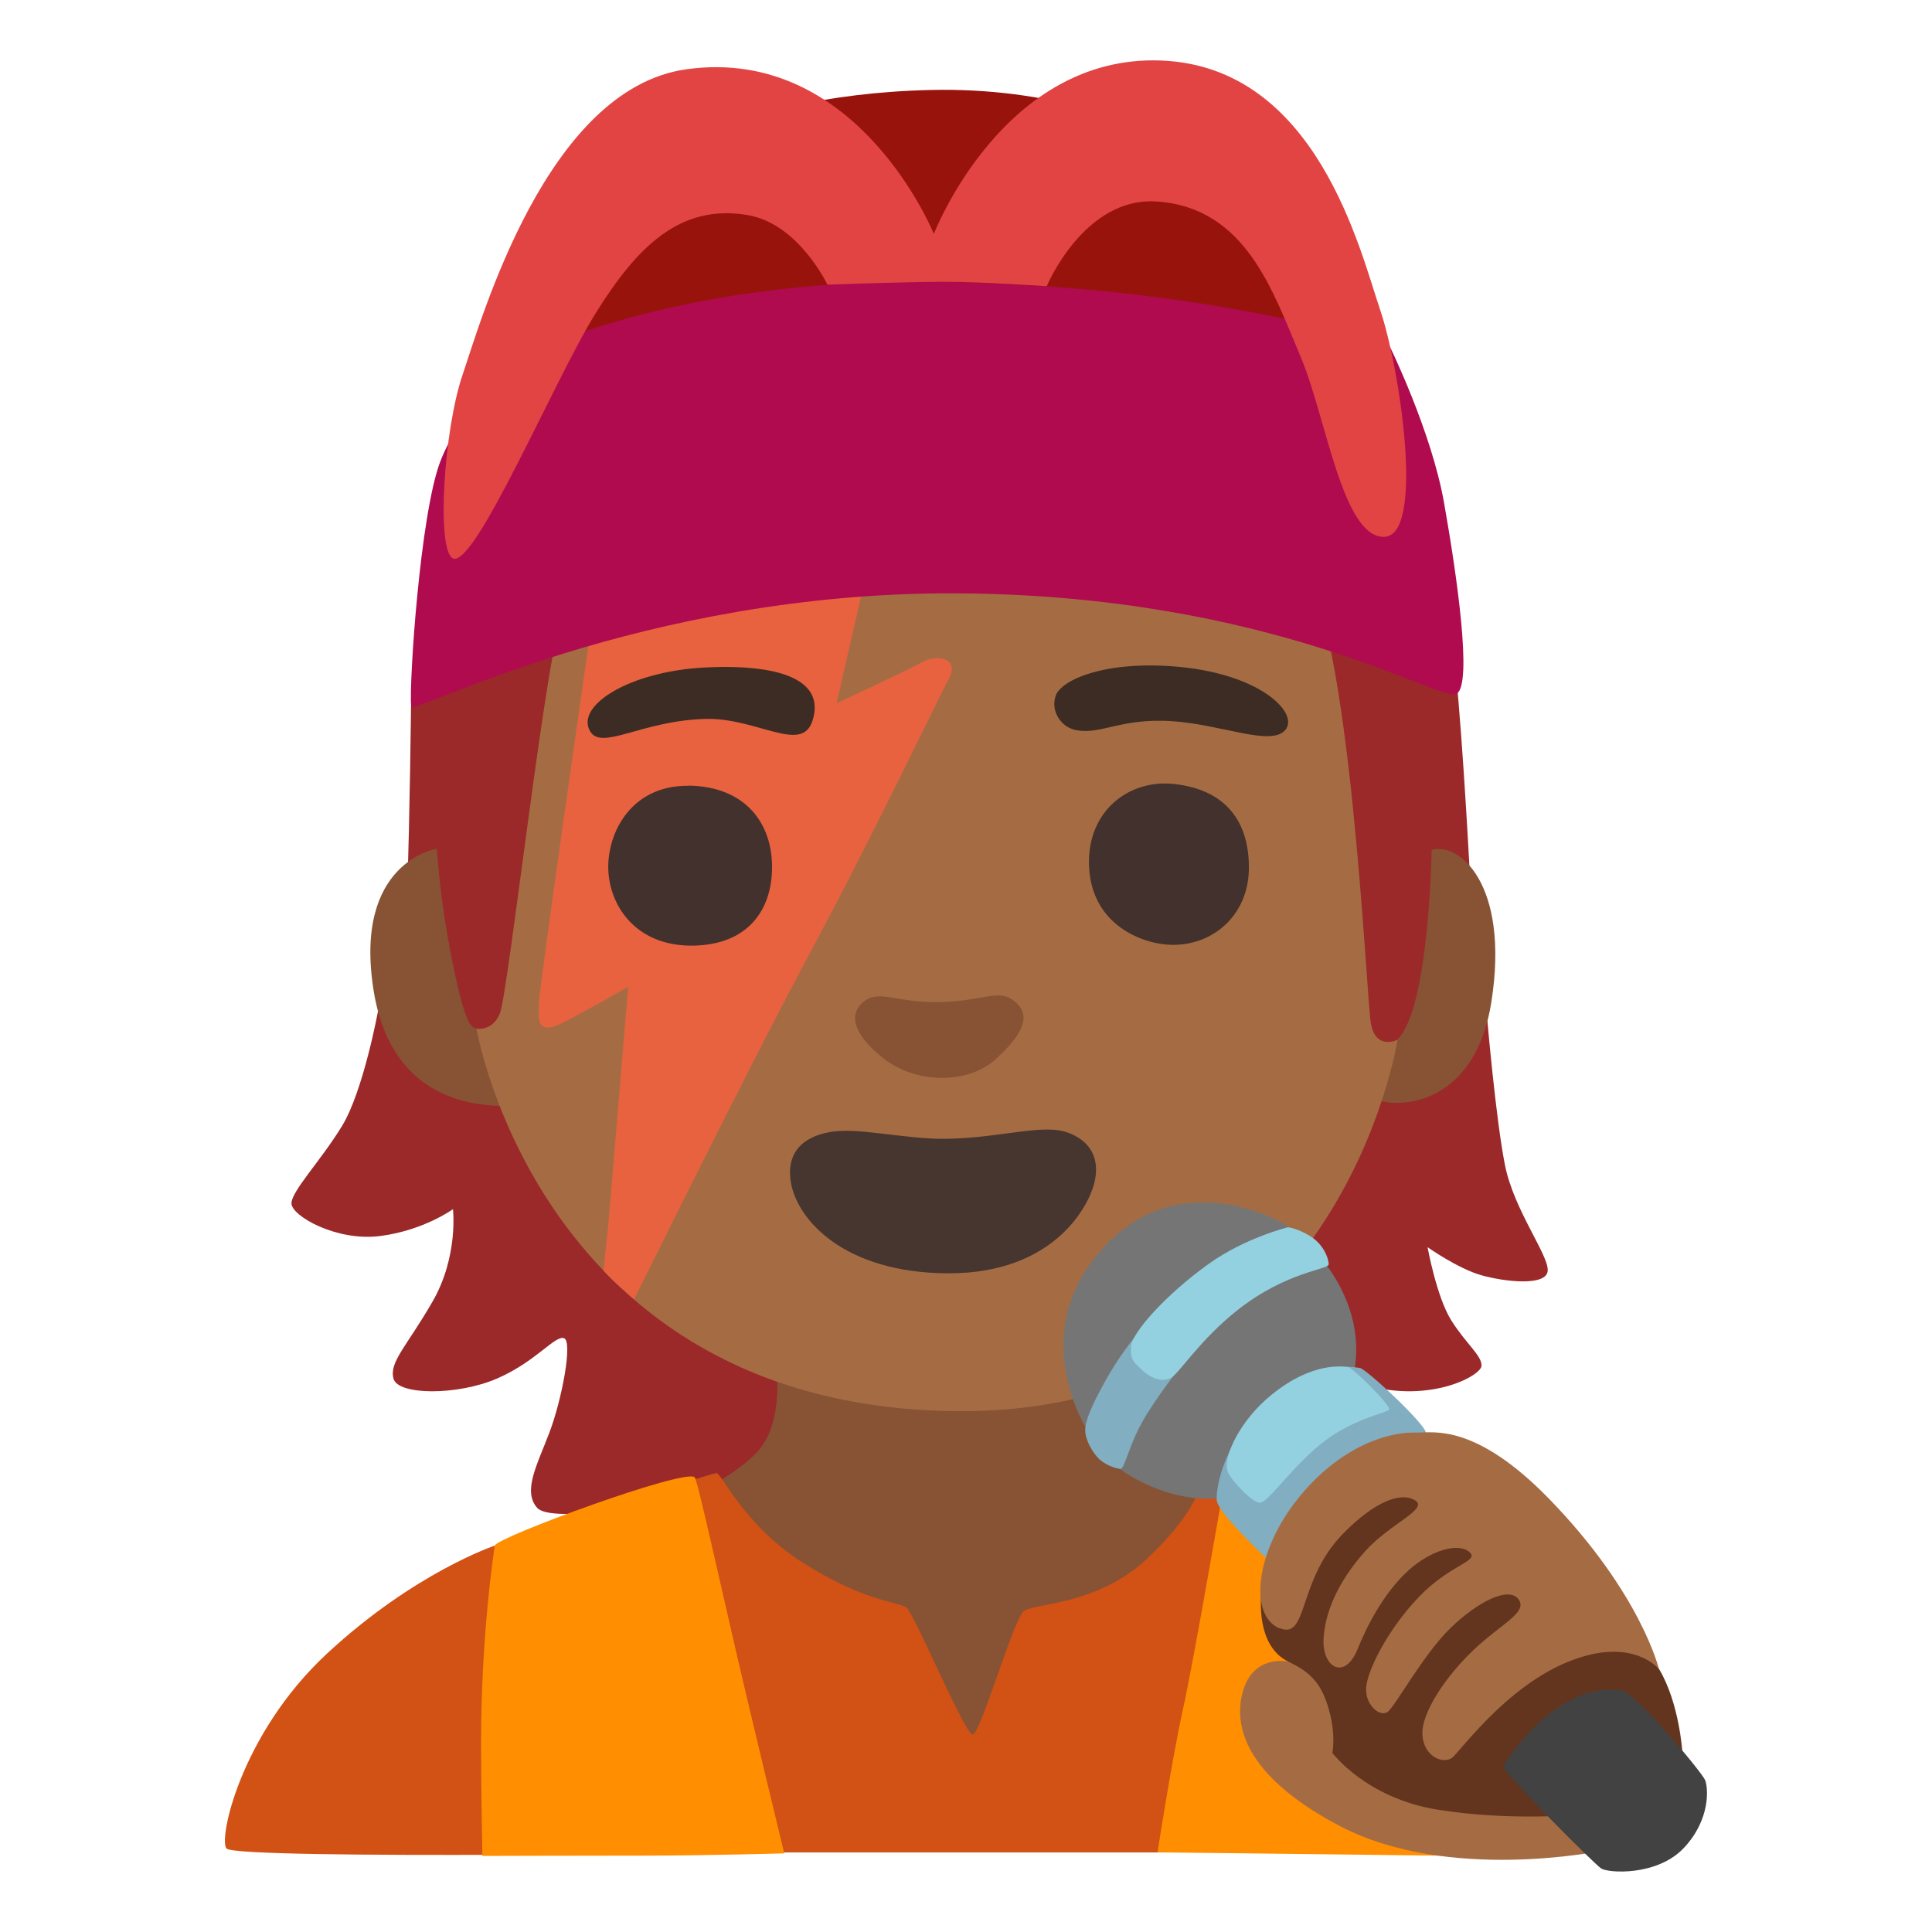 <svg enable-background="new 0 0 128 128" viewBox="0 0 128 128" xmlns="http://www.w3.org/2000/svg"><g fill="#9b2929"><path d="m83.42 74.15 15.1-6.77s.59 6.84 1.19 9.82c.59 2.97 2.9 5.95 2.83 6.99s-2.83.74-4.39.3-3.57-1.86-3.57-1.86.59 3.27 1.56 4.83 2.08 2.38 2.01 3.05-3.64 2.6-8.11 1.12-6.77-11.08-6.77-11.08.15-6.4.15-6.4z"/><path d="m45.94 64.85-20.9 2.16s-.97 5.28-2.38 7.59-3.35 4.31-3.35 5.13 2.97 2.53 5.87 2.16 4.83-1.78 4.83-1.78.37 3.12-1.34 6.1-2.9 4.02-2.6 5.13 4.24 1.12 6.84 0 3.87-2.9 4.46-2.68-.15 4.09-.97 6.25-1.78 3.87-.82 4.98 8.48-.37 8.48-.37l11.68-.07-.97-22.01-8.85-12.57s.02-.02.02-.02z"/><path d="m86.64 40.86 1.21 31.51 7.51-3.19 1.99-11.83s-.6-11.31-1.12-14.59-9.58-1.9-9.59-1.9z"/><path d="m30.43 40.43-3.2 6.38s-.08 7.43-.25 12.01 3.71 10.53 3.71 10.53l4.23 1.04 3.28-31.17s-7.77 1.21-7.77 1.21z"/></g><g fill="#875334"><path d="m94.86 56.31c1.78-.54 5.17 2.23 3.95 10.06-1.01 6.42-5.49 7.04-7.29 6.58-1.45-.37-5.11-3.26-5.11-3.26s5.05.3 6.2-.85c2.09-2.09 2.24-12.53 2.24-12.53s.01 0 .01 0z"/><path d="m28.94 56.23s-5.57.85-4.18 9.44c1.61 9.93 11.48 7.28 11.48 7.28l-4.66-4.82s-.32.1-.64-.68c-.4-.96-.86-3.03-1.28-5.39-.54-3.02-.72-5.83-.72-5.83z"/><path d="m51.45 90.85s.38 2.98-.92 4.89c-.82 1.21-2.98 2.44-2.98 2.44l6.65 17.11 22.31 1.15 7.94-18.79-12.83-8.25s-20.17 1.45-20.17 1.45z"/></g><path d="m15.03 122.49c-.61-.44.84-7.56 6.64-12.94s11.11-7.15 11.11-7.15 14.35-4.86 14.7-4.8 1.83 3.41 5.53 5.81c4.24 2.76 6.55 2.69 7.06 3.11s3.87 8.4 4.37 8.4 2.69-7.56 3.36-8.15 4.9-.36 8.26-3.56c3.36-3.19 3.49-4.98 3.49-4.98l10.85 1.56-4.45 22.94h-35.13s-34.75.5-35.8-.25z" fill="#d25114"/><path d="m46.04 97.89c-.47-.7-13.18 3.98-13.26 4.51s-.91 5.97-.91 13.14c0 3.25.09 7.42.09 7.42s6.33-.02 10.56-.02 9.44-.15 9.44-.15-2.47-10.17-3.47-14.58c-1.59-6.95-2.3-10.1-2.46-10.33h.01z" fill="#ff8e00"/><path d="m81.06 98.55s-1.94 11.31-2.69 14.71-1.68 9.46-1.68 9.46l19.32.23 1.13-16.09-16.09-8.31z" fill="#ff8e00"/><path d="m37.3 40.83c-.97 1.06-3.62 24.95-4.18 26.31-.5 1.22-1.55 1.01-1.55 1.01s4.18 24.91 31.51 25.34c25.67.4 29.51-24.6 29.51-24.6s-1.43.71-1.76-1.05-1.32-26.61-4.73-30.72c-4.57-5.51-11.96-9.62-19.41-9.21-10.09.55-29.4 12.94-29.4 12.94z" fill="#a56c43"/><path d="m39.09 42.05s-3.38 23.43-3.38 24.38-.32 2.32 1.69 1.27 4.22-2.32 4.22-2.32l-1.16 13.93c-.21 2.53-.48 4.87-.48 4.87s.38.42.8.81c.36.34 1.23 1.1 1.23 1.1s7.47-15.17 11.7-23.05 8.34-16.56 9.14-18.05-.91-1.6-1.71-1.14-5.71 2.74-5.71 2.74l2.63-11.54-18.95 7z" fill="#e8623f"/><path d="m68.33 23.27-34.4 2.85 6.65-14.14s6.97-5.7 21.11-6.02c15.51-.35 24.59 8.97 24.59 8.97l4.43 10.66z" fill="#99130d"/><path d="m27.23 46.81c.07.65 15.13-7.6 36.14-7.5 21 .11 32.08 7.28 33.14 6.65s0-7.92-.84-12.66-3.59-10.34-3.59-10.34-10.95-3.93-29.54-4.29-28.82 5.34-28.82 5.34-3.27 3.27-4.54 6.54c-1.35 3.49-2.09 14.79-1.94 16.26z" fill="#af0b4e"/><path d="m73.32 82.43c-5.59 5.75-1.27 12.34-1.27 12.34l1.81 2.3s6.71 5.63 13.02-1.03c6.32-6.66.6-12.71.6-12.71s-1.29-1.47-1.98-1.98-7.15-4.11-12.19 1.08z" fill="#757575"/><path d="m87.66 99.68-3.04 4.24s-3.96-3.61-4.01-4.54.54-4.06 3.48-6.71 5.61-2.09 6.01-2.04 4.32 3.7 4.37 4.29-6.81 4.75-6.81 4.75z" fill="#81aec0"/><path d="m81.32 97.45c.16.53 1.62 2.11 2.15 2.11s1.98-2.18 3.9-3.78c2.19-1.83 4.55-2.15 4.67-2.4s-2.4-2.76-2.72-2.8-2.32-.41-5.08 1.83c-2.08 1.68-3.21 4.1-2.92 5.04z" fill="#93d1e0"/><path d="m80.04 85.66-2.78.65s-2.27 1.99-4.07 5.25c-.85 1.54-1.29 2.55-1.29 3.19s.42 1.35.81 1.8 1.12.73 1.51.77c.28.03.58-1.55 1.45-3.1s2.44-3.54 2.44-3.54l1.94-5.03z" fill="#81aec0"/><path d="m80.1 83.72c-2.88 2.06-5.12 4.59-5.17 5.5s.22 1.06.7 1.52c.68.64 1.42.85 1.97.53s1.9-2.51 4.41-4.49c3.24-2.55 6.02-2.66 6.02-3.02s-.32-1.29-1.19-1.84-1.51-.61-1.51-.61-2.82.69-5.23 2.41z" fill="#93d1e0"/><path d="m90.48 114.96-4.29-5.4-.82.53s-2.46-.58-3.09 2.22 1.16 5.88 6.51 8.68c7.15 3.74 17.27 1.64 17.27 1.64l-.14-7.09-15.43-.58z" fill="#a56c43"/><path d="m99.02 99.82-7.28-2.12-7.04 6.66-1.07.56s-.73 4 1.75 5.18c1.39.66 2.09 1.37 2.57 2.86.61 1.9.32 3.17.32 3.17s2.22 2.99 6.94 3.76c4.73.77 9.4.34 9.4.34l6.85-4.15s-.19-3.23-1.54-5.5c-.85-1.43-10.9-10.75-10.9-10.76z" fill="#63351e"/><path d="m84.79 107.87c1.89.79 1.16-3.18 4.2-6.27 1.94-1.98 3.71-2.8 4.73-2.22s-1.63 1.55-3.27 3.39c-1.9 2.12-2.68 4.18-2.76 5.82-.1 1.88 1.4 2.8 2.27.63.47-1.16 1.59-3.6 3.4-5.22 1.4-1.25 3.2-1.82 3.97-1.19s-1.21.78-3.33 3c-1.94 2.02-3.27 4.57-3.47 5.83s.92 2.22 1.45 1.74 2.35-3.79 4.09-5.49c1.88-1.83 3.91-2.8 4.54-1.93s-1.16 1.62-2.99 3.36-3.47 4.17-3.38 5.62 1.35 1.93 1.93 1.54 4.19-5.66 9.16-6.85c3.23-.77 4.58.96 4.58.96s-1.16-4.97-7.23-11.24c-4.94-5.09-7.72-4.42-8.83-4.44-2.46-.05-5.51 1.4-7.91 4.44-2.75 3.47-3.23 7.67-1.16 8.54v-.02z" fill="#a56c43"/><path d="m62.23 66.39c-2.99.06-4.11-.96-5.17.12-.97.99-.1 2.39 1.51 3.64 2.19 1.7 5.58 1.64 7.34.07 1.74-1.56 2.49-2.87 1.37-3.83s-1.99-.06-5.05 0z" fill="#875334"/><path d="m62.46 75.45c-2.38 0-5.35-.68-7.08-.5-1.4.14-3.3.83-3.01 3.2.31 2.57 3.49 6.22 10.53 6.21 6.97-.01 9.34-4.52 9.65-6.21.44-2.32-1.45-3.11-2.38-3.26-1.74-.27-4.48.56-7.71.56z" fill="#473530"/><path d="m39.11 48.47c.78 1.26 3.41-.72 7.6-.84 3.43-.1 6.41 2.34 7.12.12.84-2.63-1.97-3.77-7.06-3.53s-8.7 2.56-7.66 4.25z" fill="#3c2c23"/><path d="m71.08 48.32c1.74.48 3.05-.78 6.58-.54 3.3.22 6.52 1.68 7.48.6s-1.51-3.66-6.94-4.19c-4.91-.48-7.9.84-8.26 1.91s.42 2.02 1.14 2.21z" fill="#3c2c23"/><path d="m45.65 52.06c-4.01-.06-5.56 3.41-5.33 5.86.24 2.45 2.09 4.79 5.62 4.73s5.21-2.27 5.21-5.21-1.8-5.33-5.51-5.39z" fill="#42312c"/><path d="m77.77 51.94c-2.99-.32-5.74 1.8-5.62 5.39.13 4.01 3.65 5.27 5.56 5.27 2.75 0 4.97-2.03 5.03-4.97.06-3.29-1.62-5.33-4.97-5.69z" fill="#42312c"/><path d="m61.87 15.5s-5.04-12.5-16.4-10.91c-9.27 1.3-13.57 16.57-14.82 20.23s-1.74 11.52-.67 12.16c1.42.83 6.74-11.82 9.49-16.24 2.75-4.41 5.59-7.25 10.07-6.49 3.37.57 5.28 4.61 5.28 4.61s5.22-.19 7.71-.19 6.82.29 6.82.29 2.47-5.95 7.31-5.61c5.91.42 7.68 5.98 9.52 10.31 1.68 3.98 2.75 11.91 5.5 11.91s1.08-11.16-.25-15.07-4.19-16.08-14.49-16.49c-10.49-.42-15.07 11.49-15.07 11.49z" fill="#e24444"/><path d="m99.6 117c0 .47 6.01 6.48 6.48 6.79s3.71.52 5.48-1.36 1.62-3.97 1.41-4.49-4.64-5.83-5.54-5.95c-4.49-.63-7.83 5.01-7.83 5.01z" fill="#424242"/></svg>